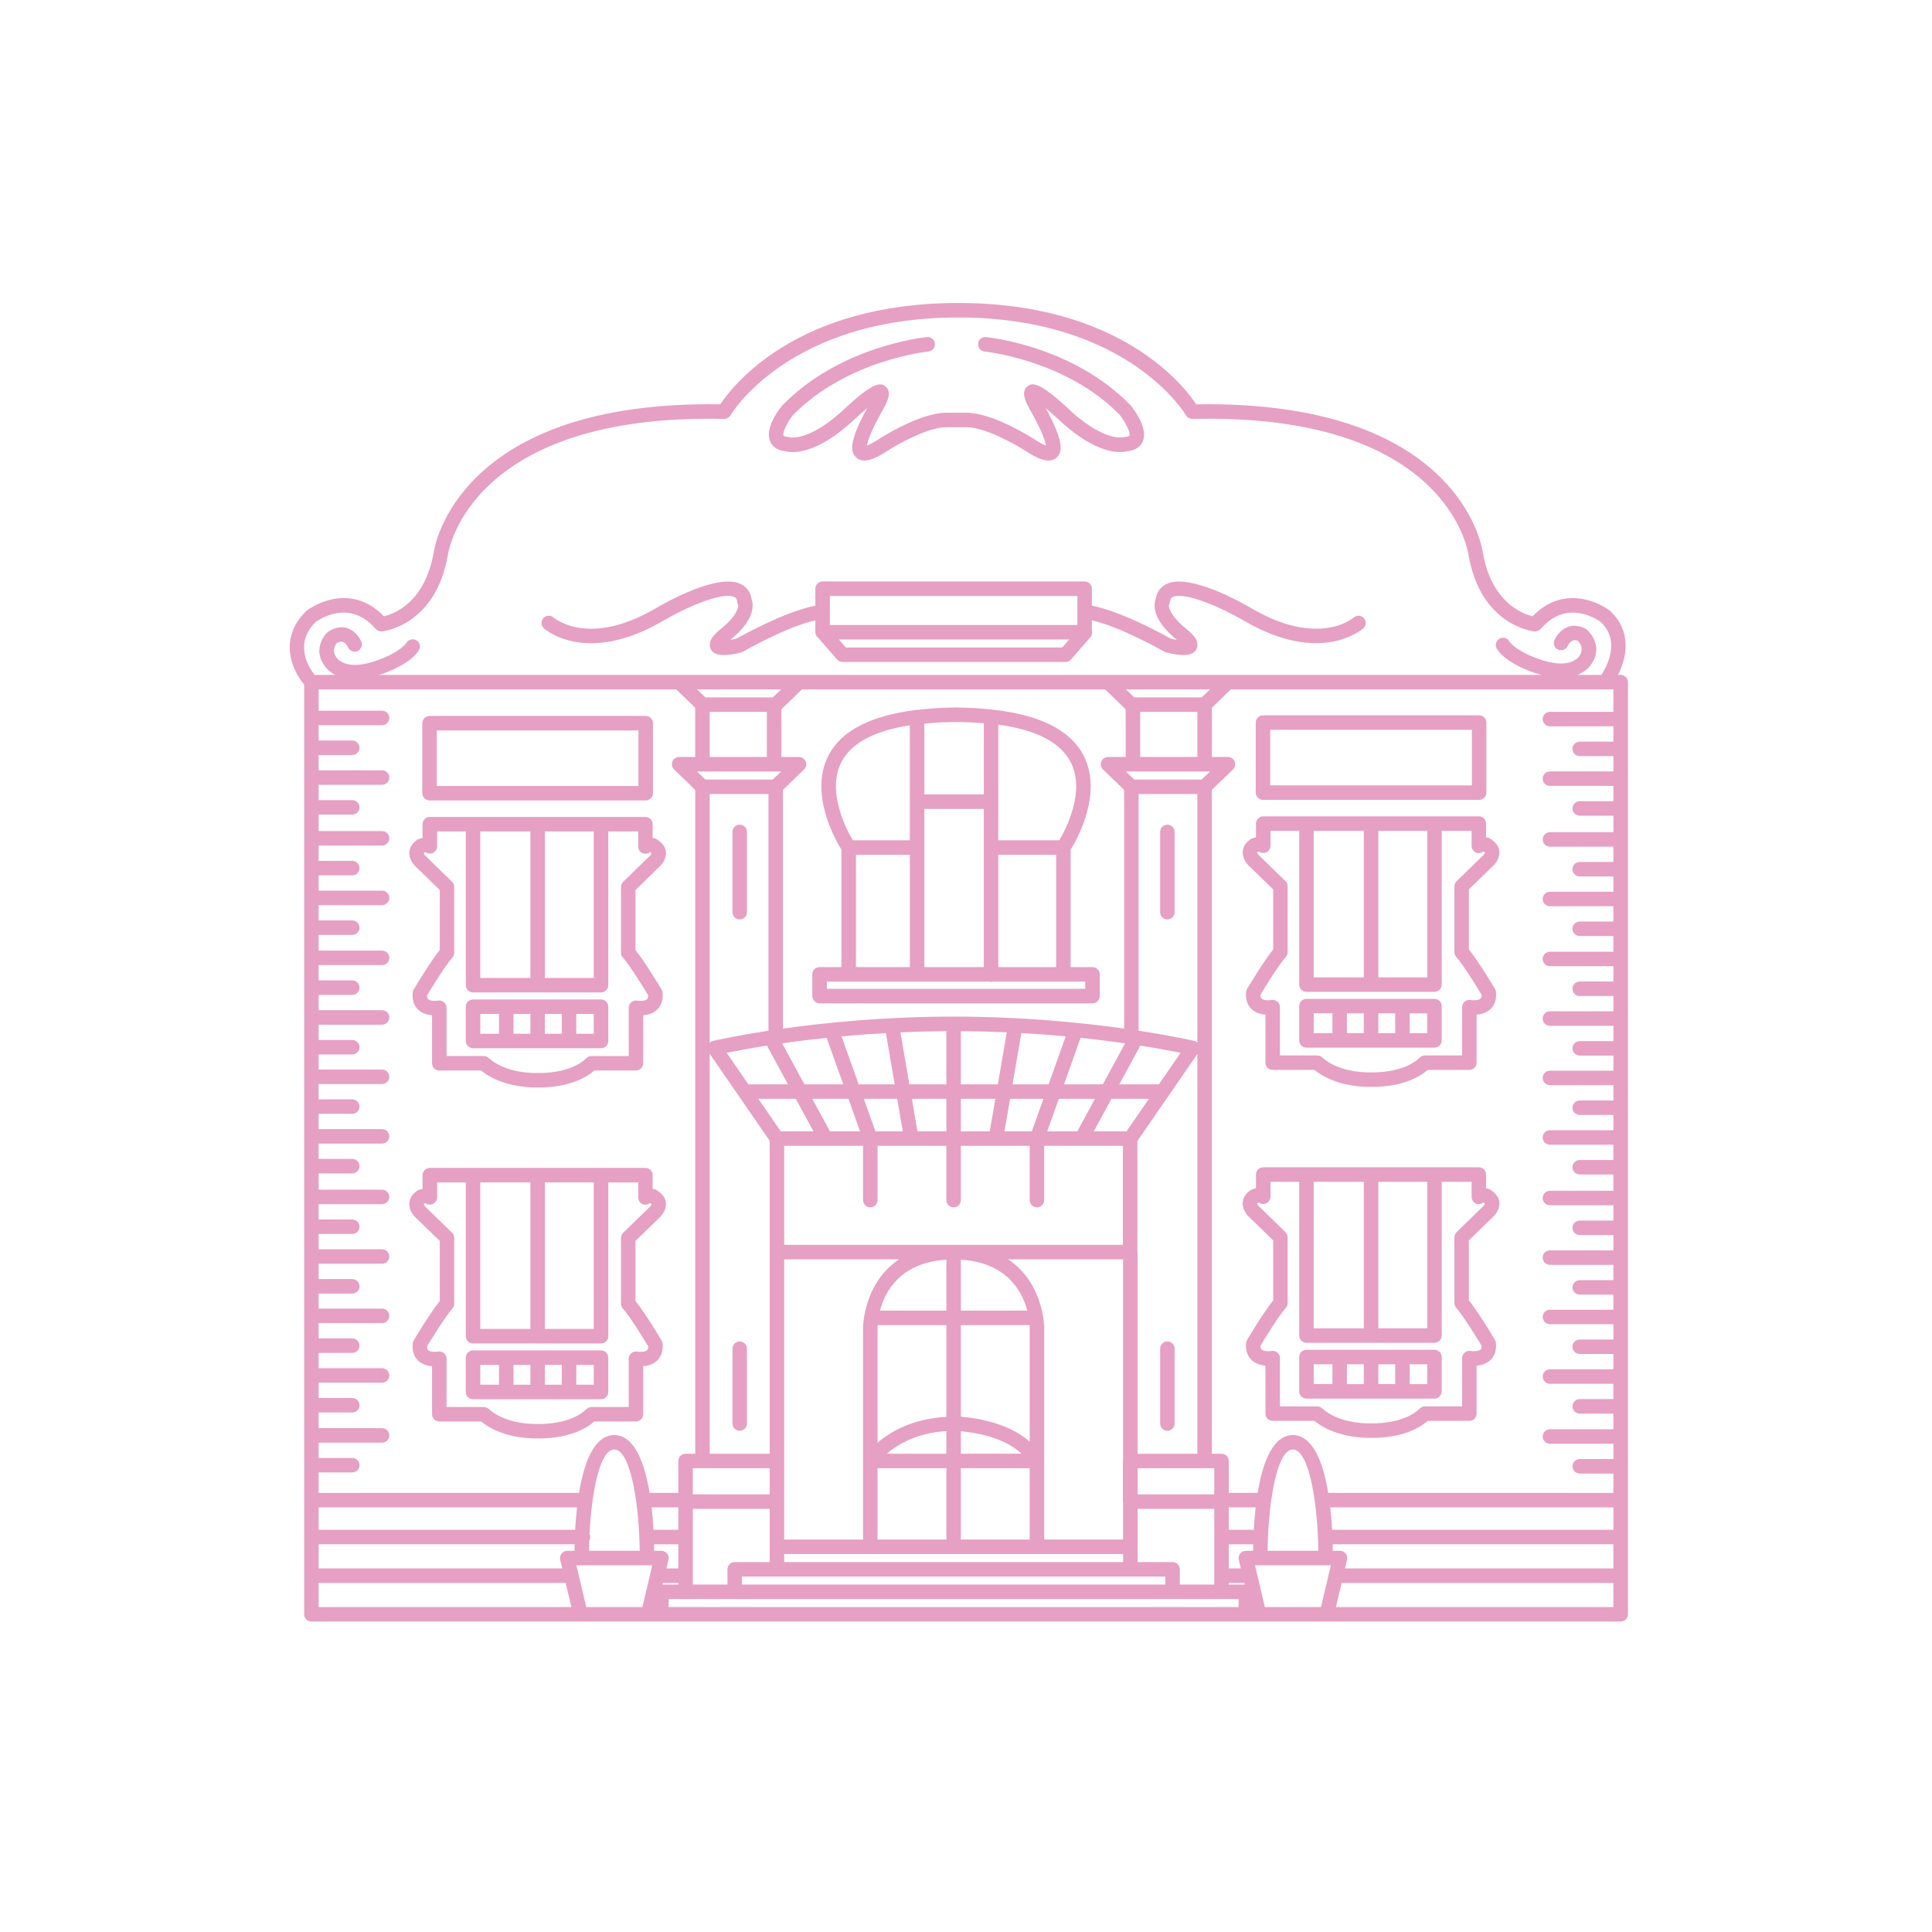 <svg xmlns="http://www.w3.org/2000/svg" xmlns:xlink="http://www.w3.org/1999/xlink" version="1.1" x="0px" y="0px" viewBox="0 0 100 100" fill="rgba(230, 160, 196, 1)" enable-background="new 0 0 100 100" xml:space="preserve"><g><g><path d="M83.884,34.932h-0.136c0.464-0.915,0.726-2.283-0.44-3.339c-0.034-0.025-0.84-0.636-1.9-0.636    c-0.778,0-1.478,0.317-2.082,0.943c-0.533-0.131-2.137-0.736-2.577-3.313c-0.044-0.317-1.279-7.883-14.832-7.659    c-0.653-0.985-3.961-5.246-12.318-5.246s-11.665,4.261-12.318,5.246c-13.529-0.216-14.787,7.342-14.831,7.648    c-0.443,2.6-2.041,3.197-2.577,3.325c-0.604-0.627-1.305-0.944-2.083-0.944c-1.061,0-1.866,0.61-1.934,0.665    c-1.457,1.423-0.758,3.05-0.113,3.816v48.118c0,0.207,0.168,0.375,0.375,0.375h13.932h3.5h0.688h30.25h0.688h3.5h15.211    c0.207,0,0.375-0.168,0.375-0.375v-48.25C84.259,35.1,84.091,34.932,83.884,34.932z M61.068,82.017v-0.79    c0-0.207-0.168-0.375-0.375-0.375h-1.812v-0.79v-1.963h3.969v3.918H61.068z M35.86,82.017v-3.918h3.979v1.963v0.79h-1.812    c-0.207,0-0.375,0.168-0.375,0.375v0.79H35.86z M34.297,82.017l0.021-0.085h0.793v0.085H34.297z M29.36,80.27    c-0.114,0-0.223,0.053-0.294,0.143s-0.098,0.207-0.071,0.318l0.106,0.451h-12.61v-1.25h13.25    c-0.003,0.124-0.005,0.235-0.005,0.338H29.36z M35,35.682l0.984,0.951v2.549h-0.833c-0.153,0-0.29,0.093-0.348,0.234    s-0.022,0.304,0.087,0.41l1.094,1.057v34.361h-0.499c-0.207,0-0.375,0.168-0.375,0.375v1.653h-1.487    c-0.253-1.53-0.771-2.979-1.832-2.997c-1.055,0.019-1.568,1.467-1.82,2.997H16.491v-1.059h1.743c0.207,0,0.375-0.168,0.375-0.375    s-0.168-0.375-0.375-0.375h-1.743v-0.792h3.285c0.207,0,0.375-0.168,0.375-0.375s-0.168-0.375-0.375-0.375h-3.285V73.11h1.743    c0.207,0,0.375-0.168,0.375-0.375s-0.168-0.375-0.375-0.375h-1.743v-0.792h3.285c0.207,0,0.375-0.168,0.375-0.375    s-0.168-0.375-0.375-0.375h-3.285v-0.792h1.743c0.207,0,0.375-0.168,0.375-0.375s-0.168-0.375-0.375-0.375h-1.743v-0.792h3.285    c0.207,0,0.375-0.168,0.375-0.375s-0.168-0.375-0.375-0.375h-3.285v-0.78h1.743c0.207,0,0.375-0.168,0.375-0.375    s-0.168-0.375-0.375-0.375h-1.743v-0.792h3.285c0.207,0,0.375-0.168,0.375-0.375s-0.168-0.375-0.375-0.375h-3.285V63.87h1.743    c0.207,0,0.375-0.168,0.375-0.375s-0.168-0.375-0.375-0.375h-1.743v-0.792h3.285c0.207,0,0.375-0.168,0.375-0.375    s-0.168-0.375-0.375-0.375h-3.285v-0.843h1.743c0.207,0,0.375-0.168,0.375-0.375s-0.168-0.375-0.375-0.375h-1.743v-0.792h3.285    c0.207,0,0.375-0.168,0.375-0.375s-0.168-0.375-0.375-0.375h-3.285v-0.792h1.743c0.207,0,0.375-0.168,0.375-0.375    s-0.168-0.375-0.375-0.375h-1.743v-0.792h3.285c0.207,0,0.375-0.168,0.375-0.375s-0.168-0.375-0.375-0.375h-3.285v-0.78h1.743    c0.207,0,0.375-0.168,0.375-0.375s-0.168-0.375-0.375-0.375h-1.743v-0.792h3.285c0.207,0,0.375-0.168,0.375-0.375    s-0.168-0.375-0.375-0.375h-3.285v-0.792h1.743c0.207,0,0.375-0.168,0.375-0.375s-0.168-0.375-0.375-0.375h-1.743v-0.792h3.285    c0.207,0,0.375-0.168,0.375-0.375s-0.168-0.375-0.375-0.375h-3.285v-0.812h1.743c0.207,0,0.375-0.168,0.375-0.375    s-0.168-0.375-0.375-0.375h-1.743V46.85h3.285c0.207,0,0.375-0.168,0.375-0.375S19.983,46.1,19.776,46.1h-3.285v-0.792h1.743    c0.207,0,0.375-0.168,0.375-0.375s-0.168-0.375-0.375-0.375h-1.743v-0.792h3.285c0.207,0,0.375-0.168,0.375-0.375    s-0.168-0.375-0.375-0.375h-3.285v-0.853h1.743c0.207,0,0.375-0.168,0.375-0.375s-0.168-0.375-0.375-0.375h-1.743v-0.792h3.285    c0.207,0,0.375-0.168,0.375-0.375s-0.168-0.375-0.375-0.375h-3.285v-0.792h1.743c0.207,0,0.375-0.168,0.375-0.375    s-0.168-0.375-0.375-0.375h-1.743v-0.792h3.285c0.207,0,0.375-0.168,0.375-0.375s-0.168-0.375-0.375-0.375h-3.285v-1.105H35z     M57.199,35.682l1.067,1.031v2.469h-0.916c-0.153,0-0.29,0.093-0.348,0.234s-0.022,0.304,0.087,0.41l1.094,1.057v12.355    c-2.22-0.312-5.304-0.619-8.824-0.619c-3.525,0-6.612,0.309-8.833,0.621V40.883l1.094-1.057c0.109-0.106,0.145-0.269,0.087-0.41    s-0.194-0.234-0.348-0.234h-0.916v-2.469l1.067-1.031H57.199z M83.079,35.682h0.43v1.162h-3.285c-0.207,0-0.375,0.168-0.375,0.375    s0.168,0.375,0.375,0.375h3.285v0.792h-1.743c-0.207,0-0.375,0.168-0.375,0.375s0.168,0.375,0.375,0.375h1.743v0.792h-3.285    c-0.207,0-0.375,0.168-0.375,0.375s0.168,0.375,0.375,0.375h3.285v0.792h-1.743c-0.207,0-0.375,0.168-0.375,0.375    s0.168,0.375,0.375,0.375h1.743v0.853h-3.285c-0.207,0-0.375,0.168-0.375,0.375s0.168,0.375,0.375,0.375h3.285v0.792h-1.743    c-0.207,0-0.375,0.168-0.375,0.375s0.168,0.375,0.375,0.375h1.743v0.792h-3.285c-0.207,0-0.375,0.168-0.375,0.375    s0.168,0.375,0.375,0.375h3.285v0.792h-1.743c-0.207,0-0.375,0.168-0.375,0.375s0.168,0.375,0.375,0.375h1.743v0.812h-3.285    c-0.207,0-0.375,0.168-0.375,0.375s0.168,0.375,0.375,0.375h3.285v0.792h-1.743c-0.207,0-0.375,0.168-0.375,0.375    s0.168,0.375,0.375,0.375h1.743v0.792h-3.285c-0.207,0-0.375,0.168-0.375,0.375s0.168,0.375,0.375,0.375h3.285v0.792h-1.743    c-0.207,0-0.375,0.168-0.375,0.375s0.168,0.375,0.375,0.375h1.743v0.78h-3.285c-0.207,0-0.375,0.168-0.375,0.375    s0.168,0.375,0.375,0.375h3.285v0.792h-1.743c-0.207,0-0.375,0.168-0.375,0.375s0.168,0.375,0.375,0.375h1.743V58.5h-3.285    c-0.207,0-0.375,0.168-0.375,0.375s0.168,0.375,0.375,0.375h3.285v0.792h-1.743c-0.207,0-0.375,0.168-0.375,0.375    s0.168,0.375,0.375,0.375h1.743v0.843h-3.285c-0.207,0-0.375,0.168-0.375,0.375s0.168,0.375,0.375,0.375h3.285v0.792h-1.743    c-0.207,0-0.375,0.168-0.375,0.375s0.168,0.375,0.375,0.375h1.743v0.792h-3.285c-0.207,0-0.375,0.168-0.375,0.375    s0.168,0.375,0.375,0.375h3.285v0.792h-1.743c-0.207,0-0.375,0.168-0.375,0.375s0.168,0.375,0.375,0.375h1.743v0.78h-3.285    c-0.207,0-0.375,0.168-0.375,0.375s0.168,0.375,0.375,0.375h3.285v0.792h-1.743c-0.207,0-0.375,0.168-0.375,0.375    s0.168,0.375,0.375,0.375h1.743v0.792h-3.285c-0.207,0-0.375,0.168-0.375,0.375s0.168,0.375,0.375,0.375h3.285v0.792h-1.743    c-0.207,0-0.375,0.168-0.375,0.375s0.168,0.375,0.375,0.375h1.743v0.812h-3.285c-0.207,0-0.375,0.168-0.375,0.375    s0.168,0.375,0.375,0.375h3.285v0.792h-1.743c-0.207,0-0.375,0.168-0.375,0.375s0.168,0.375,0.375,0.375h1.743v1.002H68.748    c-0.253-1.53-0.771-2.979-1.832-2.997c-1.055,0.019-1.568,1.467-1.82,2.997H63.6v-1.653c0-0.207-0.168-0.375-0.375-0.375h-0.499    V40.883l1.094-1.057c0.109-0.106,0.145-0.269,0.087-0.41s-0.194-0.234-0.348-0.234h-0.833v-2.549l0.984-0.951H83.079z     M68.853,78.022h14.656v1.159H68.95C68.931,78.822,68.898,78.427,68.853,78.022z M36.734,36.849h2.959v2.333h-2.959V36.849z     M52.111,53.433l-0.462,2.692h-1.915v-2.753C50.555,53.378,51.349,53.398,52.111,53.433z M59.017,36.849h2.959v2.333h-2.959    V36.849z M45.422,79.687v-3.692h3.562v3.692H45.422z M40.589,79.687v-1.963v-2.104V65.182h5.952    c-1.832,1.211-1.869,3.469-1.869,3.5v11.005H40.589z M40.432,39.932L40,40.349h-3.489l-0.432-0.417h0.28h3.709H40.432z     M36.734,41.099h3.042v12.252c-1.791,0.274-2.855,0.523-2.879,0.528c-0.062,0.015-0.117,0.046-0.163,0.088V41.099z M39.695,54.121    l1.089,2.004h-2.049l-1.124-1.632C38.057,54.402,38.771,54.267,39.695,54.121z M41.191,56.875l0.913,1.682h-1.693l-1.159-1.682    H41.191z M62.199,40.349H58.71l-0.432-0.417h0.363h3.709h0.28L62.199,40.349z M61.976,41.099v12.86    c-0.044-0.037-0.097-0.066-0.154-0.08c-0.023-0.005-1.091-0.255-2.888-0.53v-12.25H61.976z M59.022,54.121    c0.925,0.146,1.64,0.281,2.085,0.372l-1.124,1.632h-2.049L59.022,54.121z M59.467,56.875l-1.159,1.682h-1.693l0.913-1.682H59.467z     M48.984,67.837h-3.437c0.257-0.986,1.049-2.487,3.437-2.635V67.837z M45.422,68.683c0-0.011,0.002-0.048,0.004-0.096h3.559v4.75    c-1.744,0.093-2.907,0.771-3.562,1.337V68.683z M48.984,74.075v1.169h-3.083C46.452,74.767,47.452,74.163,48.984,74.075z     M49.734,74.081c0.708,0.063,2.243,0.299,3.138,1.163h-3.138V74.081z M49.734,73.327v-4.74h3.559    c0.003,0.047,0.004,0.084,0.004,0.095v5.941C52.192,73.636,50.488,73.388,49.734,73.327z M49.734,67.837v-2.635    c2.388,0.147,3.18,1.648,3.437,2.635H49.734z M40.589,59.307h4.083v2.812c0,0.207,0.168,0.375,0.375,0.375    s0.375-0.168,0.375-0.375v-2.812h3.562v2.812c0,0.207,0.168,0.375,0.375,0.375s0.375-0.168,0.375-0.375v-2.812h3.562v2.812    c0,0.207,0.168,0.375,0.375,0.375s0.375-0.168,0.375-0.375v-2.812h4.074v5.125H40.589V59.307z M55.762,58.557h-1.558l0.601-1.682    h1.87L55.762,58.557z M53.407,58.557h-1.416l0.289-1.682h1.728L53.407,58.557z M51.231,58.557h-1.497v-1.682h1.786L51.231,58.557z     M48.984,58.557h-1.497l-0.289-1.682h1.786V58.557z M46.728,58.557h-1.416l-0.601-1.682h1.728L46.728,58.557z M44.515,58.557    h-1.558l-0.913-1.682h1.87L44.515,58.557z M49.734,75.994h3.562v3.692h-3.562V75.994z M52.178,65.182h5.953V75.57    c-0.002,0.017-0.01,0.031-0.01,0.049v2.104c0,0.018,0.008,0.032,0.01,0.048v1.915h-4.084V68.682    C54.047,68.65,54.01,66.393,52.178,65.182z M58.871,64.758v-5.697l3.104-4.506v20.689h-3.095V64.807    C58.881,64.789,58.873,64.774,58.871,64.758z M58.235,54.003l-1.153,2.122h-2.01l0.859-2.407    C56.777,53.807,57.552,53.905,58.235,54.003z M54.275,56.125h-1.866l0.456-2.653c0.806,0.046,1.576,0.103,2.297,0.17    L54.275,56.125z M48.984,56.125h-1.915l-0.462-2.692c0.763-0.034,1.557-0.055,2.377-0.061V56.125z M45.854,53.472l0.456,2.653    h-1.866l-0.887-2.483C44.277,53.574,45.048,53.517,45.854,53.472z M42.787,53.718l0.859,2.407h-2.01l-1.153-2.122    C41.167,53.904,41.94,53.807,42.787,53.718z M36.734,54.542l3.104,4.506v5.759v10.438h-3.104V54.542z M36.359,75.994h3.479v1.354    H35.86v-1.354H36.359z M40.589,80.437h4.458h8.625h4.459v0.415H40.589V80.437z M58.881,75.994h3.47h0.499v1.354h-3.969V75.994z     M63.6,78.022h1.393c-0.046,0.404-0.077,0.8-0.098,1.159H63.6V78.022z M62.199,36.099H58.71l-0.432-0.417h4.353L62.199,36.099z     M40,36.099h-3.489l-0.432-0.417h4.353L40,36.099z M33.728,78.022h1.383v1.159h-1.285C33.806,78.822,33.773,78.427,33.728,78.022z     M16.491,78.022h13.376c-0.046,0.404-0.077,0.8-0.098,1.159H16.491V78.022z M30.498,79.738c0.031-0.055,0.054-0.114,0.054-0.182    c0-0.059-0.016-0.111-0.04-0.161c0.105-2.067,0.514-4.356,1.279-4.37c0.889,0.016,1.298,3.012,1.319,5.244h-2.625    C30.487,80.097,30.492,79.918,30.498,79.738z M33.854,79.932h1.256v1.25h-0.616l0.106-0.451c0.026-0.111,0-0.229-0.071-0.318    s-0.18-0.143-0.294-0.143h-0.376C33.859,80.167,33.857,80.056,33.854,79.932z M38.402,81.602h1.812h18.292h1.812v0.415H38.402    V81.602z M63.6,81.932h0.804l0.021,0.085H63.6V81.932z M64.485,80.27c-0.114,0-0.223,0.053-0.294,0.143s-0.098,0.207-0.071,0.318    l0.106,0.451H63.6v-1.25h1.267c-0.003,0.124-0.005,0.235-0.005,0.338H64.485z M65.799,77.656c0-0.003,0.002-0.006,0.002-0.009    c0-0.001,0-0.001,0-0.001c0.201-1.431,0.566-2.611,1.115-2.621c0.889,0.016,1.298,3.012,1.319,5.244H65.61    C65.618,79.439,65.68,78.505,65.799,77.656z M69.654,80.412c-0.071-0.09-0.18-0.143-0.294-0.143h-0.376    c0-0.103-0.002-0.214-0.005-0.338h14.529v1.25h-13.89l0.106-0.451C69.752,80.619,69.726,80.502,69.654,80.412z M16.345,32.188    c0.006-0.004,0.647-0.48,1.443-0.48c0.615,0,1.175,0.285,1.663,0.847c0.08,0.092,0.212,0.136,0.32,0.127    c0.114-0.012,2.792-0.321,3.418-3.987c0.043-0.294,1.272-7.308,14.286-7.011c0.145-0.007,0.267-0.069,0.335-0.189    c0.028-0.051,3.001-5.062,11.787-5.062s11.759,5.011,11.787,5.062c0.069,0.12,0.21,0.186,0.335,0.189    c0.288-0.007,0.568-0.011,0.846-0.011c12.261,0,13.398,6.734,13.441,7.031c0.625,3.656,3.303,3.966,3.417,3.978    c0.111,0.005,0.24-0.036,0.32-0.127c0.488-0.562,1.048-0.847,1.663-0.847c0.786,0,1.418,0.462,1.421,0.462    c1.08,0.979,0.348,2.321,0.057,2.763H81.65c0.526-0.215,0.731-0.572,0.735-0.582c0.512-0.753,0.092-1.46-0.264-1.774    c-0.397-0.236-0.727-0.208-0.934-0.14c-0.487,0.158-0.708,0.643-0.732,0.697c-0.082,0.189,0.006,0.41,0.196,0.493    c0.188,0.081,0.411-0.006,0.493-0.196c0.019-0.044,0.128-0.233,0.274-0.281c0.033-0.009,0.129-0.042,0.255,0.023    c0.062,0.059,0.354,0.369,0.072,0.785c-0.018,0.031-0.471,0.754-2.149,0.136c-1.187-0.437-1.457-0.872-1.459-0.872    c0,0,0,0,0,0.001c-0.088-0.189-0.314-0.268-0.498-0.18c-0.188,0.088-0.269,0.312-0.18,0.498c0.053,0.114,0.396,0.711,1.877,1.256    c0.173,0.063,0.32,0.094,0.476,0.136H63.559h-6.208H41.359h-6.208H19.608c0.075-0.024,0.138-0.032,0.216-0.062    c1.481-0.545,1.824-1.142,1.877-1.256c0.086-0.182,0.009-0.392-0.169-0.484c-0.183-0.096-0.403-0.021-0.502,0.151    c-0.003,0.005-0.267,0.444-1.466,0.886c-1.681,0.617-2.132-0.106-2.167-0.165c-0.264-0.387,0.028-0.697,0.025-0.708    c0.188-0.111,0.284-0.081,0.316-0.071c0.143,0.044,0.252,0.225,0.279,0.284c0.083,0.189,0.305,0.273,0.491,0.193    c0.19-0.083,0.278-0.304,0.196-0.493c-0.024-0.055-0.245-0.539-0.732-0.697c-0.209-0.067-0.536-0.096-0.995,0.186    c-0.294,0.269-0.714,0.976-0.224,1.691c0.014,0.026,0.178,0.325,0.591,0.545h-1.057C15.986,34.55,15.187,33.322,16.345,32.188z     M16.491,81.932h12.787l0.296,1.25H16.491V81.932z M30.345,83.182l-0.511-2.162h0.276h3.375h0.276l-0.511,2.162H30.345z     M34.61,83.182v-0.415h3.417h22.666h3.417v0.415H34.61z M65.47,83.182l-0.511-2.162h0.276h3.375h0.276l-0.511,2.162H65.47z     M69.146,83.182l0.296-1.25h14.066v1.25H69.146z"/><path d="M38.287,69.432c-0.207,0-0.375,0.168-0.375,0.375v3.876c0,0.207,0.168,0.375,0.375,0.375s0.375-0.168,0.375-0.375v-3.876    C38.662,69.6,38.494,69.432,38.287,69.432z"/><path d="M38.287,47.591c0.207,0,0.375-0.168,0.375-0.375v-4.157c0-0.207-0.168-0.375-0.375-0.375s-0.375,0.168-0.375,0.375v4.157    C37.912,47.423,38.08,47.591,38.287,47.591z"/><path d="M60.423,74.058c0.207,0,0.375-0.168,0.375-0.375v-3.876c0-0.207-0.168-0.375-0.375-0.375s-0.375,0.168-0.375,0.375v3.876    C60.048,73.89,60.216,74.058,60.423,74.058z"/><path d="M60.423,47.591c0.207,0,0.375-0.168,0.375-0.375v-4.157c0-0.207-0.168-0.375-0.375-0.375s-0.375,0.168-0.375,0.375v4.157    C60.048,47.423,60.216,47.591,60.423,47.591z"/><path d="M42.422,51.932h14.125c0.207,0,0.375-0.168,0.375-0.375v-1.125c0-0.207-0.168-0.375-0.375-0.375h-1.132v-6.077    c0.325-0.523,1.697-2.934,0.655-4.905c-0.692-1.311-2.296-2.091-4.745-2.35c-0.01-0.001-0.019-0.006-0.028-0.006    c-0.003,0-0.006,0.002-0.008,0.002c-0.527-0.055-1.079-0.094-1.685-0.099c-0.017-0.002-0.033-0.003-0.05-0.003h-0.14    c-0.017,0-0.033,0.001-0.05,0.003c-0.68,0.006-1.296,0.052-1.877,0.119c-0.007,0-0.013-0.004-0.02-0.004    c-0.023,0-0.045,0.01-0.067,0.014c-2.312,0.284-3.832,1.057-4.502,2.323c-1.042,1.972,0.33,4.382,0.655,4.905v6.077h-1.133    c-0.207,0-0.375,0.168-0.375,0.375v1.125C42.047,51.764,42.215,51.932,42.422,51.932z M47.844,50.057v-8.188h3.078v8.188H47.844z     M51.672,44.244h2.993v5.812h-2.993V44.244z M55.405,39.423c0.803,1.515-0.237,3.498-0.575,4.071h-3.158v-5.985    C53.616,37.771,54.87,38.412,55.405,39.423z M49.417,37.372c0.03,0,0.061-0.003,0.093-0.003c0.015,0.002,0.028,0.003,0.043,0.003    c0.488,0.003,0.938,0.027,1.369,0.062v3.685h-3.078v-3.664C48.334,37.408,48.85,37.376,49.417,37.372z M43.564,39.423    c0.516-0.974,1.705-1.6,3.529-1.88v5.951H44.14C43.802,42.921,42.762,40.938,43.564,39.423z M44.305,44.244h2.789v5.812h-2.789    V44.244z M42.797,50.807h1.133h7.275c0.03,0.008,0.06,0.019,0.092,0.019s0.062-0.011,0.092-0.019h3.651h1.132v0.375H42.797V50.807    z"/><path d="M22.234,41.432h11.188c0.207,0,0.375-0.168,0.375-0.375v-3.625c0-0.207-0.168-0.375-0.375-0.375H22.234    c-0.207,0-0.375,0.168-0.375,0.375v3.625C21.859,41.264,22.027,41.432,22.234,41.432z M22.609,37.807h10.438v2.875H22.609V37.807z    "/><path d="M22.764,46.068v3.105c-0.503,0.62-1.315,1.983-1.352,2.045c-0.028,0.047-0.046,0.1-0.051,0.154    c-0.043,0.431,0.104,0.694,0.236,0.84c0.178,0.197,0.44,0.312,0.766,0.337v2.485c0,0.207,0.168,0.375,0.375,0.375h2.16    c0.994,0.812,2.389,0.878,2.804,0.878l0.106-0.004l0.149,0.004c0.55,0,1.89-0.089,2.807-0.878h2.153    c0.207,0,0.375-0.168,0.375-0.375V52.55c0.325-0.025,0.588-0.14,0.766-0.337c0.132-0.146,0.279-0.409,0.236-0.84    c-0.005-0.055-0.022-0.107-0.051-0.154c-0.036-0.062-0.849-1.425-1.352-2.045v-3.105l1.301-1.267    c0.033-0.033,0.318-0.331,0.273-0.726c-0.02-0.175-0.112-0.426-0.521-0.667c-0.017-0.006-0.077-0.024-0.163-0.036l0.001-0.713    c0-0.1-0.039-0.194-0.109-0.265s-0.166-0.11-0.266-0.11h-2.299h-6.625h-2.236c-0.1,0-0.195,0.04-0.266,0.11    s-0.109,0.165-0.109,0.265l0.001,0.714c-0.093,0.015-0.174,0.042-0.245,0.073c-0.327,0.203-0.42,0.454-0.439,0.629    c-0.045,0.395,0.24,0.692,0.276,0.729L22.764,46.068z M30.734,43.035v7.584h-2.531v-7.584H30.734z M27.453,43.035v7.584h-2.594    v-7.584H27.453z M22.021,44.104c0.115,0.086,0.267,0.103,0.395,0.038c0.128-0.062,0.209-0.193,0.209-0.336l-0.001-0.771h1.486    v7.959c0,0.207,0.168,0.375,0.375,0.375h6.625c0.207,0,0.375-0.168,0.375-0.375v-7.959h1.549l-0.001,0.771    c0,0.143,0.071,0.278,0.199,0.342c0.126,0.063,0.271,0.055,0.385-0.033c0,0,0.037,0.003,0.066,0.006    c0.031,0.025,0.039,0.04,0.039,0.04c0.001,0.021-0.028,0.078-0.055,0.106l-1.411,1.374c-0.072,0.07-0.113,0.167-0.113,0.269v3.401    c0,0.092,0.034,0.181,0.095,0.25c0.383,0.429,1.123,1.643,1.315,1.962c0,0.07-0.011,0.144-0.05,0.187    c-0.054,0.059-0.183,0.095-0.345,0.095c-0.092,0-0.161-0.012-0.17-0.013c-0.111-0.023-0.224,0.008-0.31,0.079    s-0.136,0.178-0.136,0.289v2.5h-1.924c-0.098,0-0.191,0.038-0.261,0.105c-0.739,0.717-2.023,0.772-2.4,0.772l-0.149-0.002    l-0.106,0.002c-0.363,0-1.613-0.057-2.413-0.781c-0.069-0.062-0.159-0.097-0.252-0.097h-1.924v-2.5    c0-0.111-0.05-0.216-0.136-0.287c-0.083-0.071-0.192-0.1-0.308-0.082c-0.011,0.002-0.08,0.014-0.172,0.014    c-0.162,0-0.291-0.036-0.345-0.095c-0.039-0.043-0.05-0.116-0.05-0.187c0.192-0.319,0.933-1.533,1.315-1.962    c0.061-0.069,0.095-0.158,0.095-0.25V45.91c0-0.102-0.041-0.198-0.113-0.269l-1.404-1.367c-0.033-0.036-0.062-0.093-0.062-0.11    C21.934,44.164,21.947,44.132,22.021,44.104z"/><path d="M24.484,54.257h6.625c0.207,0,0.375-0.168,0.375-0.375v-1.776c0-0.207-0.168-0.375-0.375-0.375h-6.625    c-0.207,0-0.375,0.168-0.375,0.375v1.776C24.109,54.089,24.277,54.257,24.484,54.257z M27.453,53.507h-0.875V52.48h0.875V53.507z     M28.203,52.48h0.875v1.026h-0.875V52.48z M30.734,53.507h-0.906V52.48h0.906V53.507z M24.859,52.48h0.969v1.026h-0.969V52.48z"/><path d="M22.764,64.234v3.105c-0.503,0.62-1.315,1.983-1.352,2.045c-0.028,0.047-0.046,0.1-0.051,0.154    c-0.043,0.431,0.104,0.694,0.236,0.84c0.178,0.197,0.44,0.312,0.766,0.337v2.485c0,0.207,0.168,0.375,0.375,0.375h2.16    c0.994,0.812,2.389,0.878,2.804,0.878l0.106-0.004l0.149,0.004c0.55,0,1.89-0.089,2.807-0.878h2.153    c0.207,0,0.375-0.168,0.375-0.375v-2.485c0.325-0.025,0.588-0.14,0.766-0.337c0.132-0.146,0.279-0.409,0.236-0.84    c-0.005-0.055-0.022-0.107-0.051-0.154c-0.036-0.062-0.849-1.425-1.352-2.045v-3.105l1.301-1.267    c0.033-0.033,0.318-0.331,0.273-0.726c-0.02-0.175-0.112-0.426-0.521-0.667c-0.017-0.006-0.077-0.024-0.163-0.036l0.001-0.713    c0-0.1-0.039-0.194-0.109-0.265s-0.166-0.11-0.266-0.11h-2.299h-6.625h-2.236c-0.1,0-0.195,0.04-0.266,0.11    s-0.109,0.165-0.109,0.265l0.001,0.714c-0.093,0.015-0.174,0.042-0.245,0.073c-0.327,0.203-0.42,0.454-0.439,0.629    c-0.045,0.395,0.24,0.692,0.276,0.729L22.764,64.234z M30.734,61.201v7.584h-2.531v-7.584H30.734z M27.453,61.201v7.584h-2.594    v-7.584H27.453z M22.021,62.271c0.115,0.087,0.267,0.102,0.395,0.038c0.128-0.062,0.209-0.193,0.209-0.336l-0.001-0.771h1.486    v7.959c0,0.207,0.168,0.375,0.375,0.375h6.625c0.207,0,0.375-0.168,0.375-0.375v-7.959h1.549l-0.001,0.771    c0,0.143,0.071,0.278,0.199,0.342c0.126,0.063,0.271,0.055,0.385-0.033c0,0,0.037,0.003,0.066,0.006    c0.031,0.025,0.039,0.04,0.039,0.04c0.001,0.021-0.028,0.078-0.055,0.106l-1.411,1.374c-0.072,0.07-0.113,0.167-0.113,0.269v3.401    c0,0.092,0.034,0.181,0.095,0.25c0.383,0.429,1.123,1.643,1.315,1.962c0,0.07-0.011,0.144-0.05,0.187    c-0.054,0.059-0.183,0.095-0.345,0.095c-0.092,0-0.161-0.012-0.17-0.013c-0.111-0.024-0.224,0.009-0.31,0.079    c-0.086,0.071-0.136,0.178-0.136,0.289v2.5h-1.924c-0.098,0-0.191,0.038-0.261,0.105c-0.739,0.717-2.023,0.772-2.4,0.772    l-0.149-0.002l-0.106,0.002c-0.363,0-1.613-0.057-2.413-0.781c-0.069-0.062-0.159-0.097-0.252-0.097h-1.924v-2.5    c0-0.111-0.05-0.216-0.136-0.287c-0.083-0.071-0.192-0.1-0.308-0.082c-0.011,0.002-0.08,0.014-0.172,0.014    c-0.162,0-0.291-0.036-0.345-0.095c-0.039-0.043-0.05-0.116-0.05-0.187c0.192-0.319,0.933-1.533,1.315-1.962    c0.061-0.069,0.095-0.158,0.095-0.25v-3.401c0-0.102-0.041-0.198-0.113-0.269l-1.404-1.367c-0.033-0.036-0.062-0.093-0.062-0.11    C21.934,62.33,21.947,62.298,22.021,62.271z"/><path d="M24.484,72.423h6.625c0.207,0,0.375-0.168,0.375-0.375v-1.776c0-0.207-0.168-0.375-0.375-0.375h-6.625    c-0.207,0-0.375,0.168-0.375,0.375v1.776C24.109,72.255,24.277,72.423,24.484,72.423z M27.453,71.673h-0.875v-1.026h0.875V71.673z     M28.203,70.646h0.875v1.026h-0.875V70.646z M30.734,71.673h-0.906v-1.026h0.906V71.673z M24.859,70.646h0.969v1.026h-0.969    V70.646z"/><path d="M65.372,41.4H76.56c0.207,0,0.375-0.168,0.375-0.375V37.4c0-0.207-0.168-0.375-0.375-0.375H65.372    c-0.207,0-0.375,0.168-0.375,0.375v3.625C64.997,41.232,65.165,41.4,65.372,41.4z M65.747,37.775h10.438v2.875H65.747V37.775z"/><path d="M65.901,46.037v3.105c-0.503,0.62-1.315,1.983-1.352,2.045c-0.028,0.047-0.046,0.1-0.051,0.154    c-0.043,0.431,0.104,0.694,0.236,0.84c0.178,0.197,0.44,0.312,0.766,0.337v2.485c0,0.207,0.168,0.375,0.375,0.375h2.16    c0.994,0.812,2.389,0.878,2.804,0.878l0.106-0.004l0.149,0.004c0.55,0,1.89-0.089,2.807-0.878h2.153    c0.207,0,0.375-0.168,0.375-0.375v-2.485c0.325-0.025,0.588-0.14,0.766-0.337c0.132-0.146,0.279-0.409,0.236-0.84    c-0.005-0.055-0.022-0.107-0.051-0.154c-0.036-0.062-0.849-1.425-1.352-2.045v-3.105l1.301-1.267    c0.033-0.033,0.318-0.331,0.273-0.726c-0.02-0.175-0.112-0.426-0.521-0.667c-0.017-0.006-0.077-0.024-0.163-0.036l0.001-0.713    c0-0.1-0.039-0.194-0.109-0.265s-0.166-0.11-0.266-0.11h-2.299h-6.625h-2.236c-0.1,0-0.195,0.04-0.266,0.11    s-0.109,0.165-0.109,0.265l0.001,0.714c-0.093,0.015-0.174,0.042-0.245,0.073c-0.327,0.203-0.42,0.454-0.439,0.629    c-0.045,0.395,0.24,0.692,0.276,0.729L65.901,46.037z M73.872,43.004v7.584h-2.531v-7.584H73.872z M70.591,43.004v7.584h-2.594    v-7.584H70.591z M65.158,44.073c0.114,0.086,0.267,0.102,0.395,0.038c0.128-0.062,0.209-0.193,0.209-0.336l-0.001-0.771h1.486    v7.959c0,0.207,0.168,0.375,0.375,0.375h6.625c0.207,0,0.375-0.168,0.375-0.375v-7.959h1.549l-0.001,0.771    c0,0.143,0.071,0.278,0.199,0.342c0.126,0.063,0.271,0.055,0.385-0.033c0,0,0.037,0.003,0.066,0.006    c0.031,0.025,0.039,0.04,0.039,0.04c0.001,0.021-0.028,0.078-0.055,0.106l-1.411,1.374c-0.072,0.07-0.113,0.167-0.113,0.269v3.401    c0,0.092,0.034,0.181,0.095,0.25c0.383,0.429,1.123,1.643,1.315,1.962c0,0.07-0.011,0.144-0.05,0.187    c-0.054,0.059-0.183,0.095-0.345,0.095c-0.092,0-0.161-0.012-0.17-0.013c-0.11-0.024-0.223,0.008-0.31,0.079    c-0.086,0.071-0.136,0.178-0.136,0.289v2.5h-1.924c-0.098,0-0.191,0.038-0.261,0.105c-0.739,0.717-2.023,0.772-2.4,0.772    l-0.149-0.002l-0.106,0.002c-0.363,0-1.613-0.057-2.413-0.781c-0.069-0.062-0.159-0.097-0.252-0.097h-1.924v-2.5    c0-0.111-0.05-0.216-0.136-0.287c-0.084-0.071-0.191-0.101-0.308-0.082c-0.011,0.002-0.08,0.014-0.172,0.014    c-0.162,0-0.291-0.036-0.345-0.095c-0.039-0.043-0.05-0.116-0.05-0.187c0.192-0.319,0.933-1.533,1.315-1.962    c0.061-0.069,0.095-0.158,0.095-0.25v-3.401c0-0.102-0.041-0.198-0.113-0.269l-1.404-1.367c-0.033-0.036-0.062-0.093-0.062-0.11    C65.071,44.133,65.085,44.101,65.158,44.073z"/><path d="M67.622,54.226h6.625c0.207,0,0.375-0.168,0.375-0.375v-1.776c0-0.207-0.168-0.375-0.375-0.375h-6.625    c-0.207,0-0.375,0.168-0.375,0.375v1.776C67.247,54.058,67.415,54.226,67.622,54.226z M70.591,53.476h-0.875v-1.026h0.875V53.476z     M71.341,52.449h0.875v1.026h-0.875V52.449z M73.872,53.476h-0.906v-1.026h0.906V53.476z M67.997,52.449h0.969v1.026h-0.969    V52.449z"/><path d="M65.901,64.203v3.105c-0.503,0.62-1.315,1.983-1.352,2.045c-0.028,0.047-0.046,0.1-0.051,0.154    c-0.043,0.431,0.104,0.694,0.236,0.84c0.178,0.197,0.44,0.312,0.766,0.337v2.485c0,0.207,0.168,0.375,0.375,0.375h2.16    c0.994,0.812,2.389,0.878,2.804,0.878l0.106-0.004l0.149,0.004c0.55,0,1.89-0.089,2.807-0.878h2.153    c0.207,0,0.375-0.168,0.375-0.375v-2.485c0.325-0.025,0.588-0.14,0.766-0.337c0.132-0.146,0.279-0.409,0.236-0.84    c-0.005-0.055-0.022-0.107-0.051-0.154c-0.036-0.062-0.849-1.425-1.352-2.045v-3.105l1.301-1.267    c0.033-0.033,0.318-0.331,0.273-0.726c-0.02-0.175-0.112-0.426-0.521-0.667c-0.017-0.006-0.077-0.024-0.163-0.036l0.001-0.713    c0-0.1-0.039-0.194-0.109-0.265s-0.166-0.11-0.266-0.11h-2.299h-6.625h-2.236c-0.1,0-0.195,0.04-0.266,0.11    s-0.109,0.165-0.109,0.265l0.001,0.714c-0.093,0.015-0.174,0.042-0.245,0.073c-0.327,0.203-0.42,0.454-0.439,0.629    c-0.045,0.395,0.24,0.692,0.276,0.729L65.901,64.203z M73.872,61.17v7.584h-2.531V61.17H73.872z M70.591,61.17v7.584h-2.594V61.17    H70.591z M65.158,62.239c0.114,0.086,0.267,0.103,0.395,0.038c0.128-0.062,0.209-0.193,0.209-0.336l-0.001-0.771h1.486v7.959    c0,0.207,0.168,0.375,0.375,0.375h6.625c0.207,0,0.375-0.168,0.375-0.375V61.17h1.549l-0.001,0.771    c0,0.143,0.071,0.278,0.199,0.342c0.126,0.063,0.271,0.055,0.385-0.033c0,0,0.037,0.003,0.066,0.006    c0.031,0.025,0.039,0.04,0.039,0.04c0.001,0.021-0.028,0.078-0.055,0.106l-1.411,1.374c-0.072,0.07-0.113,0.167-0.113,0.269v3.401    c0,0.092,0.034,0.181,0.095,0.25c0.383,0.429,1.123,1.643,1.315,1.962c0,0.07-0.011,0.144-0.05,0.187    c-0.054,0.059-0.183,0.095-0.345,0.095c-0.092,0-0.161-0.012-0.17-0.013c-0.11-0.023-0.223,0.008-0.31,0.079    c-0.086,0.071-0.136,0.178-0.136,0.289v2.5h-1.924c-0.098,0-0.191,0.038-0.261,0.105c-0.739,0.717-2.023,0.772-2.4,0.772    l-0.149-0.002l-0.106,0.002c-0.363,0-1.613-0.057-2.413-0.781c-0.069-0.062-0.159-0.097-0.252-0.097h-1.924v-2.5    c0-0.111-0.05-0.216-0.136-0.287c-0.084-0.071-0.191-0.101-0.308-0.082c-0.011,0.002-0.08,0.014-0.172,0.014    c-0.162,0-0.291-0.036-0.345-0.095c-0.039-0.043-0.05-0.116-0.05-0.187c0.192-0.319,0.933-1.533,1.315-1.962    c0.061-0.069,0.095-0.158,0.095-0.25v-3.401c0-0.102-0.041-0.198-0.113-0.269l-1.404-1.367c-0.033-0.036-0.062-0.093-0.062-0.11    C65.071,62.299,65.085,62.267,65.158,62.239z"/><path d="M67.622,72.392h6.625c0.207,0,0.375-0.168,0.375-0.375V70.24c0-0.207-0.168-0.375-0.375-0.375h-6.625    c-0.207,0-0.375,0.168-0.375,0.375v1.776C67.247,72.224,67.415,72.392,67.622,72.392z M70.591,71.642h-0.875v-1.026h0.875V71.642z     M71.341,70.615h0.875v1.026h-0.875V70.615z M73.872,71.642h-0.906v-1.026h0.906V71.642z M67.997,70.615h0.969v1.026h-0.969    V70.615z"/><path d="M34.287,32.152c1.186-0.7,3.131-1.554,3.731-1.245c0.065,0.032,0.128,0.086,0.146,0.254    c0.006,0.052,0.01,0.076,0.036,0.121c0.042,0.118-0.031,0.573-0.869,1.255c-0.247,0.201-0.761,0.618-0.543,1.055    c0.049,0.099,0.156,0.313,0.683,0.313c0.214,0,0.497-0.036,0.874-0.129c0.034-0.009,0.067-0.021,0.098-0.039    c0.024-0.015,2.247-1.287,3.76-1.628v0.614c0,0.12,0.061,0.223,0.148,0.291l0.976,1.122c0.071,0.082,0.175,0.129,0.283,0.129    h11.541c0.108,0,0.212-0.047,0.283-0.129l1.015-1.167c0.083-0.096,0.099-0.223,0.066-0.341v-0.52    c1.512,0.342,3.735,1.613,3.76,1.628c0.03,0.018,0.063,0.03,0.098,0.039c0.377,0.093,0.66,0.129,0.874,0.129    c0.526,0,0.634-0.215,0.683-0.313c0.218-0.437-0.296-0.854-0.543-1.055c-0.838-0.682-0.911-1.137-0.882-1.229    c0.026-0.045,0.043-0.096,0.049-0.147c0.019-0.168,0.081-0.222,0.146-0.254c0.603-0.305,2.545,0.547,3.733,1.246    c3.912,2.276,6.044,0.451,6.132,0.372c0.154-0.137,0.168-0.371,0.032-0.526c-0.135-0.153-0.371-0.171-0.528-0.036    c-0.072,0.064-1.842,1.532-5.257-0.457c-0.536-0.316-3.274-1.863-4.448-1.27c-0.215,0.107-0.48,0.331-0.549,0.786    c-0.096,0.263-0.21,1.033,1.099,2.097c-0.102-0.015-0.209-0.035-0.312-0.06c-0.363-0.206-2.547-1.411-4.087-1.708v-0.878    c0-0.207-0.168-0.375-0.375-0.375H42.578c-0.207,0-0.375,0.168-0.375,0.375v0.878c-1.54,0.297-3.725,1.503-4.087,1.708    c-0.103,0.024-0.211,0.045-0.312,0.061c0.001-0.001,0.001-0.001,0.001-0.001c1.309-1.063,1.194-1.834,1.099-2.097    c-0.068-0.455-0.334-0.679-0.549-0.786c-1.179-0.594-3.912,0.953-4.446,1.269c-3.406,1.984-5.176,0.53-5.259,0.458    c-0.152-0.136-0.391-0.12-0.527,0.033c-0.138,0.155-0.124,0.392,0.031,0.529C28.241,32.604,30.373,34.432,34.287,32.152z     M54.98,33.516H43.781l-0.362-0.417h11.924L54.98,33.516z M42.953,30.849h12.812v1.5H42.953V30.849z"/><path d="M40.694,23.36c0.306,0.079,1.575,0.229,3.65-1.763c0.177-0.164,0.363-0.326,0.538-0.468    c-0.975,1.783-0.853,2.28-0.569,2.546c0.124,0.115,0.27,0.163,0.43,0.163c0.359,0,0.789-0.24,1.186-0.501    c0.525-0.34,2.1-1.224,3.056-1.224h1.041c0.954,0,2.529,0.884,3.054,1.223c0.576,0.378,1.216,0.714,1.617,0.339    c0.283-0.266,0.405-0.763-0.569-2.546c0.173,0.141,0.358,0.301,0.533,0.463c2.079,1.995,3.349,1.848,3.655,1.768    c0.52-0.045,0.737-0.298,0.829-0.505c0.29-0.654-0.388-1.582-0.627-1.878c-2.979-3.063-7.3-3.511-7.482-3.528    c-0.225-0.014-0.39,0.13-0.409,0.337c-0.021,0.206,0.131,0.39,0.337,0.409c0.042,0.004,4.234,0.443,6.993,3.278    c0.318,0.399,0.567,0.934,0.503,1.078c-0.004,0.011-0.06,0.053-0.325,0.081c-0.01,0-1.031,0.264-2.959-1.586    c-1.528-1.417-1.812-1.19-1.996-1.044c-0.379,0.299-0.054,0.874,0.161,1.254c0.615,1.089,0.765,1.593,0.798,1.802    c-0.114-0.039-0.316-0.132-0.648-0.35c-0.085-0.056-2.093-1.345-3.464-1.345h-1.041c-1.371,0-3.379,1.289-3.466,1.346    c-0.331,0.217-0.532,0.31-0.646,0.349c0.033-0.209,0.183-0.713,0.798-1.802c0.215-0.38,0.54-0.955,0.161-1.254    c-0.188-0.147-0.473-0.369-2.001,1.049c-1.919,1.842-2.942,1.584-2.942,1.584c-0.033-0.012-0.068-0.019-0.104-0.021    c-0.174-0.011-0.229-0.053-0.233-0.063c-0.064-0.145,0.185-0.679,0.479-1.051c2.783-2.862,6.976-3.302,7.018-3.306    c0.206-0.02,0.357-0.203,0.337-0.409c-0.02-0.207-0.189-0.352-0.409-0.337c-0.183,0.018-4.504,0.465-7.507,3.556    c-0.215,0.269-0.893,1.196-0.603,1.851C39.957,23.062,40.175,23.315,40.694,23.36z"/></g></g></svg>